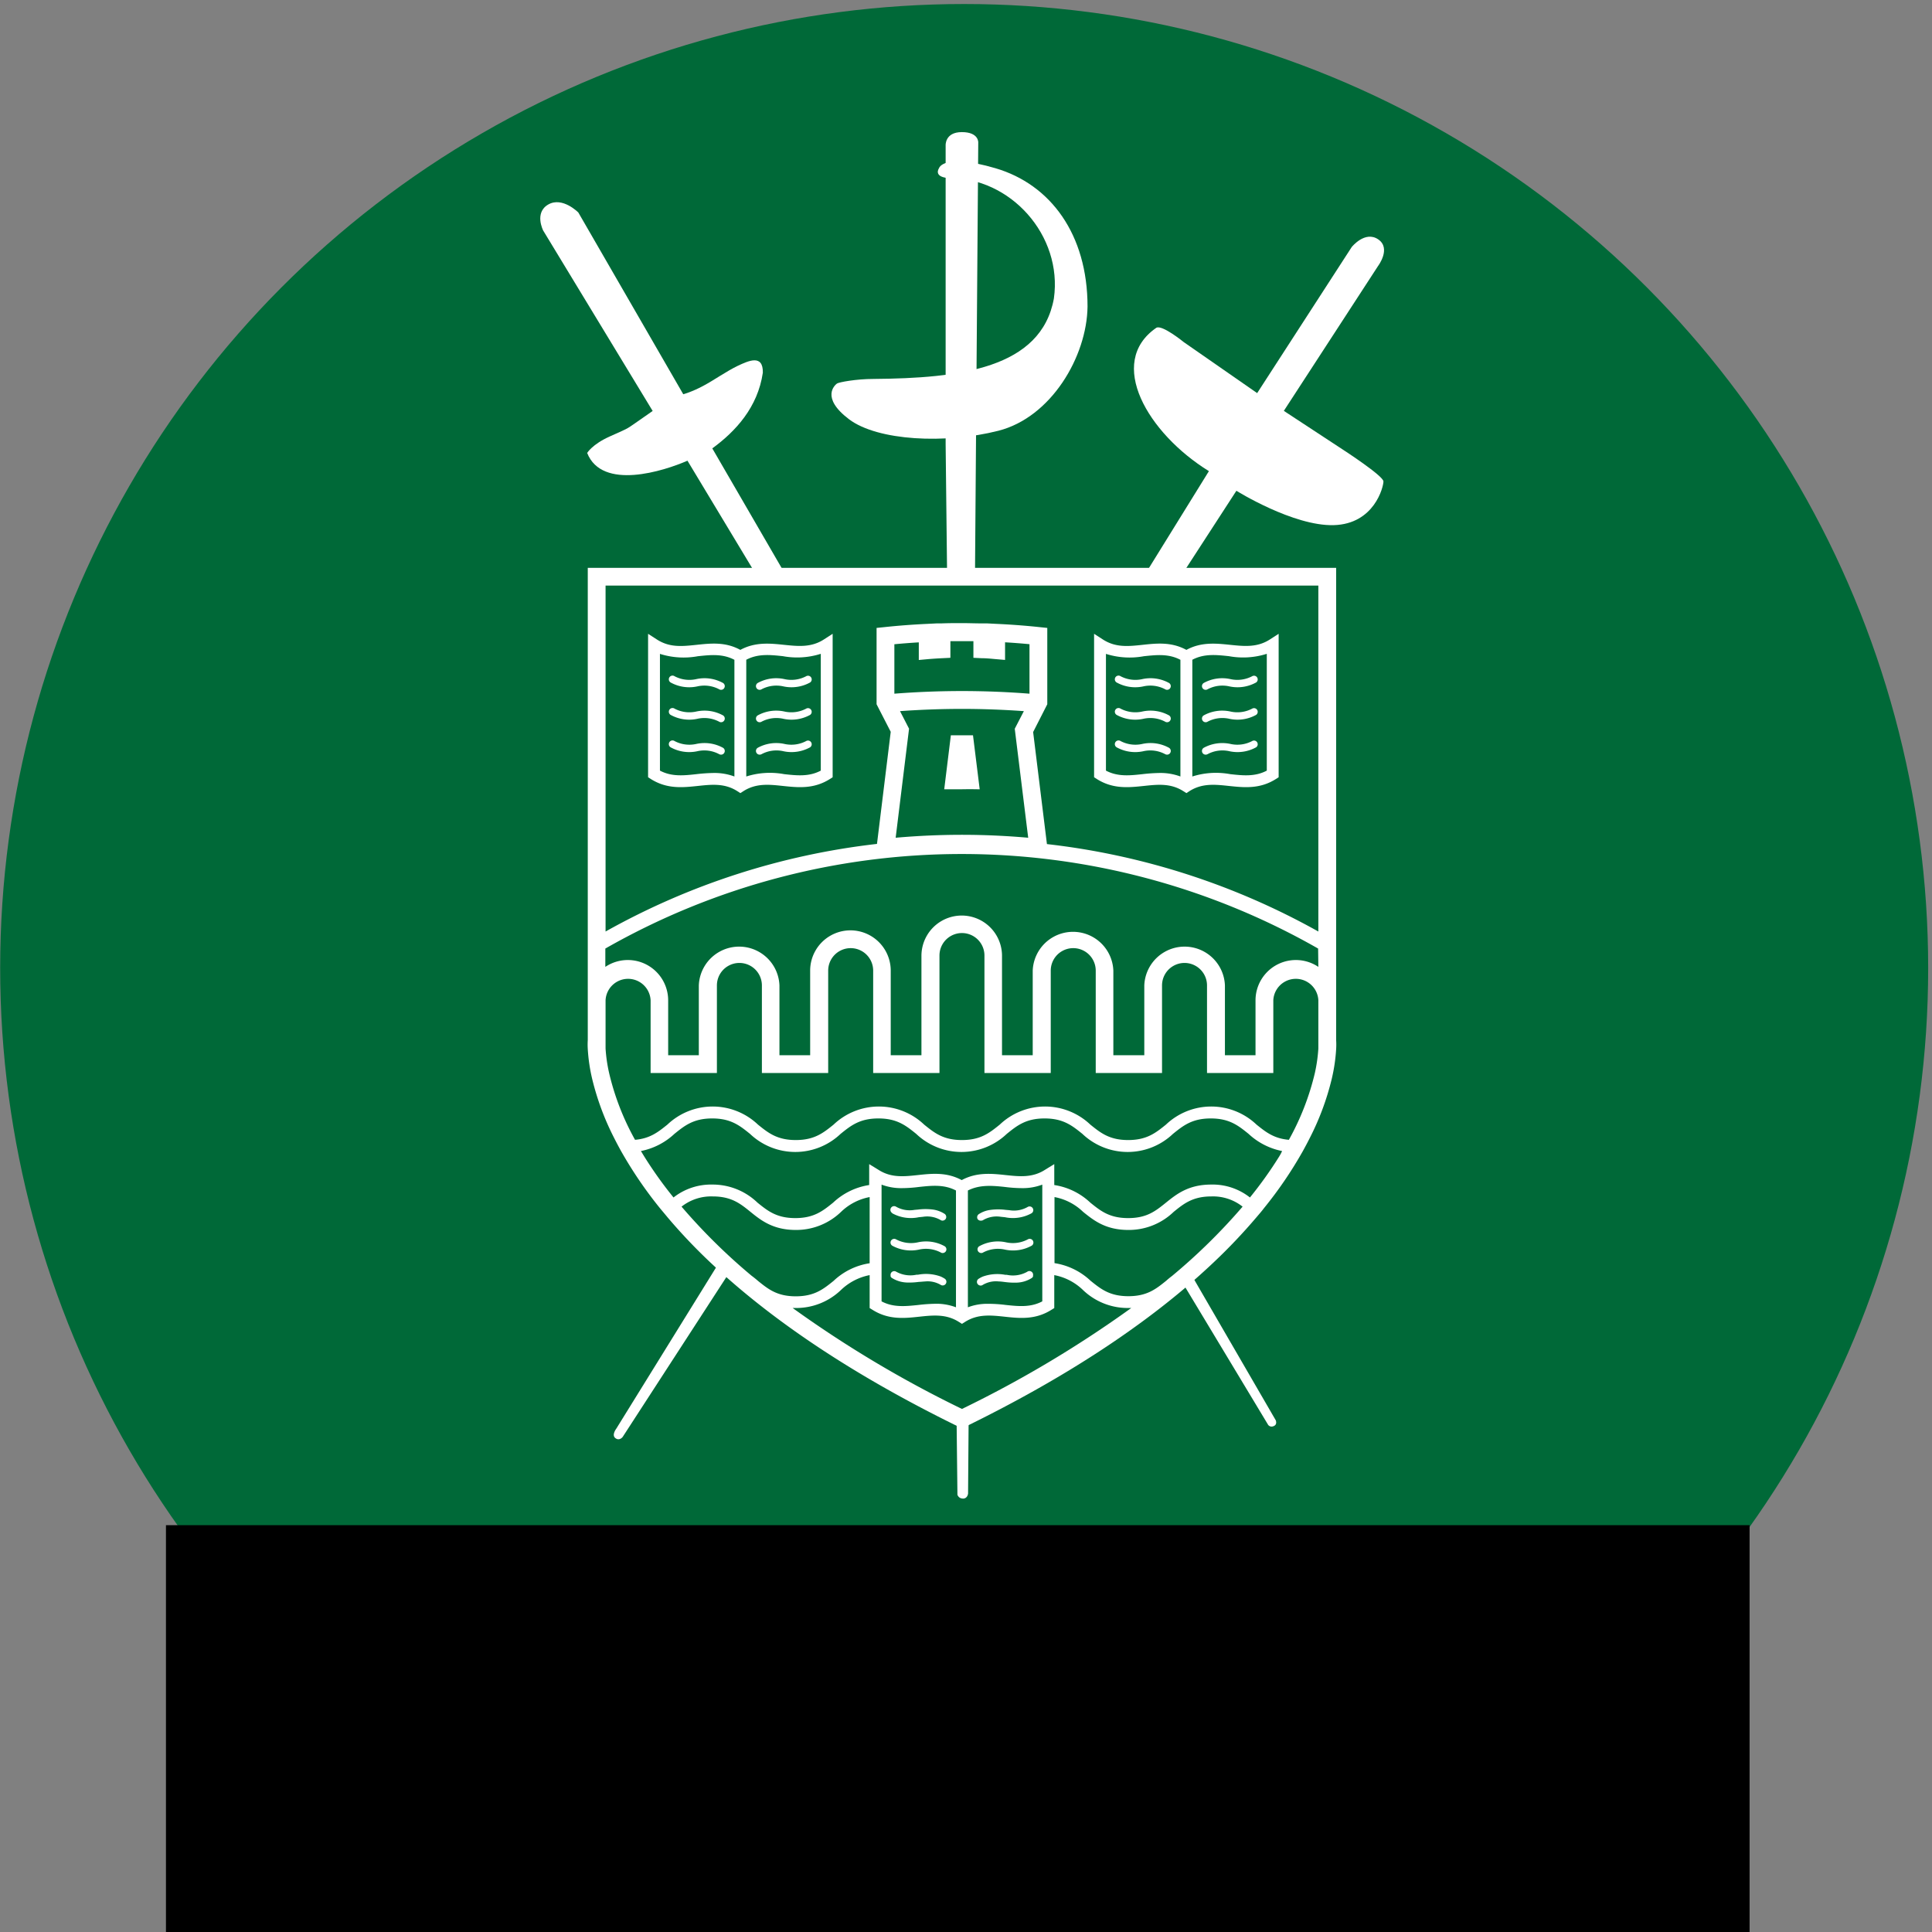 <?xml version="1.0" encoding="UTF-8" standalone="no"?>
<!-- Created with Inkscape (http://www.inkscape.org/) -->

<svg
   xmlns:dc="http://purl.org/dc/elements/1.1/"
   xmlns:cc="http://creativecommons.org/ns#"
   xmlns:rdf="http://www.w3.org/1999/02/22-rdf-syntax-ns#"
   xmlns:svg="http://www.w3.org/2000/svg"
   xmlns="http://www.w3.org/2000/svg"
   xmlns:sodipodi="http://sodipodi.sourceforge.net/DTD/sodipodi-0.dtd"
   xmlns:inkscape="http://www.inkscape.org/namespaces/inkscape"
   version="1.1"
   id="svg869"
   width="329"
   height="329"
   viewBox="0 0 329 329"
   sodipodi:docname="logo.svg"
   inkscape:version="0.92.3 (2405546, 2018-03-11)">
  <rect x="0" y="0" width="329" height="329" fill="#808080" stroke="none"/>
  <defs
     id="defs873" />
  <sodipodi:namedview
     pagecolor="#ffffff"
     bordercolor="#666666"
     borderopacity="1"
     objecttolerance="10"
     gridtolerance="10"
     guidetolerance="10"
     inkscape:pageopacity="0"
     inkscape:pageshadow="2"
     inkscape:window-width="1366"
     inkscape:window-height="705"
     id="namedview871"
     showgrid="false"
     inkscape:zoom="0.28047853"
     inkscape:cx="174.15656"
     inkscape:cy="238.49805"
     inkscape:window-x="0"
     inkscape:window-y="30"
     inkscape:window-maximized="1"
     inkscape:current-layer="svg869" />
  <circle
     style="opacity:1;fill:#006938;fill-opacity:1;stroke:none;stroke-width:13.302;stroke-linejoin:bevel;stroke-miterlimit:4;stroke-dasharray:none;stroke-opacity:1"
     id="path2081-8"
     cx="164.189"
     cy="164.845"
     r="164.16"
     inkscape:export-xdpi="631.58002"
     inkscape:export-ydpi="631.58002" />
  <path
     style="fill:#ffffff;fill-opacity:1;stroke:none;stroke-width:1px;stroke-linecap:butt;stroke-linejoin:miter;stroke-opacity:1"
     d="m 205.864,80.229 c -10.407,-6.432 -17.499,-18.497 -8.971,-24.399 0.947,-0.625 4.682,2.422 4.682,2.422 l 12.507,8.691 16.1,-24.874 c 0,0 2.256,-2.841 4.512,-1.309 2.256,1.532 -0.028,4.54 -0.028,4.54 l -16.042,24.665 10.077,6.615 c 0,0 6.884,4.457 6.884,5.404 0,0.947 -1.559,7.244 -8.453,7.441 -6.894,0.197 -16.588,-5.853 -16.588,-5.853 L 106.041,244.687 c 0,0 -0.532,0.748 -1.241,0.217 -0.709,-0.532 0.158,-1.635 0.158,-1.635 z"
     id="path3130-7"
     inkscape:connector-curvature="0"
     sodipodi:nodetypes="cccccscccssccscc"
     inkscape:export-xdpi="631.58002"
     inkscape:export-ydpi="631.58002" />
  <path
     style="fill:#ffffff;fill-opacity:1;stroke:none;stroke-width:1px;stroke-linecap:butt;stroke-linejoin:miter;stroke-opacity:1"
     d="M 161.032,75.637 V 24.782 c 0,0 -0.158,-2.285 2.757,-2.285 2.915,0 2.797,1.773 2.797,1.773 l -1.733,230.068 c 0,0 -0.079,0.857 -0.857,0.857 -0.778,0 -0.955,-0.66 -0.955,-0.66 z"
     id="path3126-6"
     inkscape:connector-curvature="0"
     inkscape:export-xdpi="631.58002"
     inkscape:export-ydpi="631.58002" />
  <path
     sodipodi:nodetypes="ccccscccccccccccc"
     inkscape:connector-curvature="0"
     id="path3124-9"
     d="m 92.498,39.255 c 0,0 -1.56,-3.036 0.863,-4.429 2.423,-1.393 5.125,1.365 5.125,1.365 l 17.866,30.945 c 0,0 1.442,-0.377 3.392,-1.421 1.95,-1.044 3.885,-2.448 5.913,-3.432 1.792,-0.827 4.303,-2.026 4.247,1.177 -0.861,5.898 -4.631,9.994 -8.607,12.896 l 95.965,165.533 c 0,0 0.236,0.591 -0.217,0.886 -0.679,0.423 -1.083,-0.118 -1.083,-0.118 l -98.893,-164.205 c -4.016,1.756 -14.526,5.128 -17.081,-1.317 0,0 0.851,-1.461 3.825,-2.8 2.974,-1.339 2.797,-1.182 4.392,-2.304 1.595,-1.123 2.935,-2.048 2.935,-2.048 -6.212,-10.245 -12.43,-20.486 -18.645,-30.729 z"
     style="fill:#ffffff;fill-opacity:1;stroke:none;stroke-width:1px;stroke-linecap:butt;stroke-linejoin:miter;stroke-opacity:1"
     inkscape:export-xdpi="631.58002"
     inkscape:export-ydpi="631.58002" />
  <path
     style="fill:#006938;fill-opacity:1;stroke:none;stroke-width:0.98px;stroke-linecap:butt;stroke-linejoin:miter;stroke-opacity:1"
     d="m 101.379,98.108 h 124.928 v 78.815 c 0,0 2.038,33.57 -62.464,64.836 -66.318,-32.662 -62.464,-64.836 -62.464,-64.836 z"
     id="path3256"
     inkscape:connector-curvature="0"
     sodipodi:nodetypes="cccccc"
     inkscape:export-xdpi="631.58002"
     inkscape:export-ydpi="631.58002" />
  <path
     style="fill:#ffffff;fill-opacity:1"
     id="path2275-8"
     d="m 227.532,177.099 v 0 -80.4 h -127.44 v 80.4 0 a 12.49,12.49 0 0 0 0,1.56 29.58,29.58 0 0 0 0.75,5.07 45.48,45.48 0 0 0 3.71,10 c 0.37,0.74 0.78,1.51 1.21,2.29 a 70.73,70.73 0 0 0 6.62,9.72 c 0.42,0.51 0.84,1 1.29,1.55 a 94,94 0 0 0 7.29,7.69 c 0.77,0.72 1.56,1.45 2.38,2.19 9.3,8.31 22.3,17.24 40.47,26.07 18.17,-8.83 31.17,-17.76 40.47,-26.07 0.82,-0.74 1.62,-1.47 2.38,-2.19 a 95.93,95.93 0 0 0 7.3,-7.69 c 0.44,-0.52 0.87,-1 1.28,-1.55 a 69,69 0 0 0 6.62,-9.72 c 0.43,-0.78 0.84,-1.55 1.21,-2.29 a 45.48,45.48 0 0 0 3.71,-10 29.58,29.58 0 0 0 0.75,-5.07 12.56,12.56 0 0 0 0,-1.56 z m -99.54,40.15 a 100.14,100.14 0 0 1 -11.93,-11.77 8.13,8.13 0 0 1 5.3,-1.74 c 3.18,0 4.69,1.21 6.44,2.63 1.75,1.42 3.82,3.08 7.71,3.08 a 11,11 0 0 0 7.71,-3.08 9.57,9.57 0 0 1 4.87,-2.52 v 11.27 a 11.41,11.41 0 0 0 -6.14,3 c -1.75,1.41 -3.26,2.63 -6.44,2.63 -3.18,0 -4.69,-1.22 -6.44,-2.63 -0.34,-0.3 -0.7,-0.59 -1.08,-0.87 z m 35.82,22.68 a 194.31,194.31 0 0 1 -28.83,-17.19 h 0.53 a 11,11 0 0 0 7.71,-3.08 9.73,9.73 0 0 1 4.87,-2.52 v 5.61 l 0.47,0.29 c 2.75,1.74 5.42,1.46 8,1.18 2.34,-0.25 4.56,-0.48 6.71,0.88 l 0.54,0.34 0.54,-0.34 c 2.15,-1.36 4.37,-1.13 6.71,-0.88 2.58,0.28 5.25,0.56 8,-1.18 l 0.47,-0.29 v -5.61 a 9.61,9.61 0 0 1 4.87,2.52 11,11 0 0 0 7.71,3.08 h 0.53 a 194.31,194.31 0 0 1 -28.83,17.19 z m -13.69,-18.31 v -19.89 0 a 9.41,9.41 0 0 0 3.25,0.6 23.92,23.92 0 0 0 3.18,-0.21 c 2.17,-0.23 4.23,-0.44 6.24,0.61 v 19.89 a 9.47,9.47 0 0 0 -3,-0.6 h -0.54 a 28.25,28.25 0 0 0 -2.92,0.21 c -2.15,0.22 -4.21,0.44 -6.21,-0.62 z m 14.7,1 v -19.89 c 2,-1 4.07,-0.84 6.24,-0.61 a 24.07,24.07 0 0 0 3.19,0.21 9.36,9.36 0 0 0 3.24,-0.6 v 0 19.88 c -2,1.06 -4.07,0.84 -6.24,0.61 a 23.39,23.39 0 0 0 -3.46,-0.19 9.18,9.18 0 0 0 -2.97,0.59 z m 34.77,-5.34 c -0.36,0.27 -0.7,0.55 -1,0.82 -1.75,1.41 -3.26,2.63 -6.44,2.63 -3.18,0 -4.69,-1.22 -6.44,-2.63 a 11.49,11.49 0 0 0 -6.14,-3 v -11.25 a 9.53,9.53 0 0 1 4.87,2.52 c 1.79,1.44 3.82,3.08 7.71,3.08 a 11,11 0 0 0 7.71,-3.08 c 1.75,-1.42 3.26,-2.63 6.44,-2.63 a 8.13,8.13 0 0 1 5.3,1.74 100.77,100.77 0 0 1 -12.01,11.8 z m 18.2,-20.27 a 68.57,68.57 0 0 1 -4.94,6.91 10.25,10.25 0 0 0 -6.59,-2.2 c -3.89,0 -5.92,1.64 -7.71,3.08 -1.79,1.44 -3.26,2.63 -6.44,2.63 -3.18,0 -4.69,-1.22 -6.44,-2.63 a 11.41,11.41 0 0 0 -6.14,-3 v -3.56 l -1,0.61 -0.6,0.37 c -2.15,1.37 -4.36,1.13 -6.7,0.88 -2.34,-0.25 -4.9,-0.52 -7.46,0.86 -2.56,-1.38 -5.05,-1.12 -7.46,-0.86 -2.41,0.26 -4.55,0.49 -6.7,-0.88 l -0.6,-0.37 -1,-0.61 v 3.56 a 11.48,11.48 0 0 0 -6.14,3 c -1.75,1.41 -3.26,2.63 -6.44,2.63 -3.18,0 -4.69,-1.22 -6.44,-2.63 a 11,11 0 0 0 -7.71,-3.08 10.33,10.33 0 0 0 -6.59,2.2 70.19,70.19 0 0 1 -4.94,-6.91 c -0.21,-0.34 -0.41,-0.68 -0.61,-1 a 11.61,11.61 0 0 0 5.7,-2.92 c 1.75,-1.41 3.26,-2.63 6.44,-2.63 3.18,0 4.69,1.22 6.44,2.63 a 11.19,11.19 0 0 0 15.42,0 c 1.75,-1.41 3.26,-2.63 6.44,-2.63 3.18,0 4.69,1.22 6.44,2.63 a 11.19,11.19 0 0 0 15.42,0 c 1.75,-1.41 3.26,-2.63 6.44,-2.63 3.18,0 4.69,1.22 6.44,2.63 a 11.19,11.19 0 0 0 15.42,0 c 1.75,-1.41 3.26,-2.63 6.44,-2.63 3.18,0 4.69,1.22 6.44,2.63 a 11.69,11.69 0 0 0 5.7,2.92 c -0.12,0.32 -0.32,0.66 -0.53,1 z m 6.71,-19.91 v 1.46 a 26.88,26.88 0 0 1 -0.6,4.19 44.19,44.19 0 0 1 -4.42,11.35 c -2.56,-0.22 -3.94,-1.33 -5.51,-2.59 a 11.19,11.19 0 0 0 -15.42,0 c -1.75,1.41 -3.26,2.63 -6.44,2.63 -3.18,0 -4.69,-1.22 -6.44,-2.63 a 11.19,11.19 0 0 0 -15.42,0 c -1.75,1.41 -3.26,2.63 -6.44,2.63 -3.18,0 -4.69,-1.22 -6.44,-2.63 a 11.19,11.19 0 0 0 -15.42,0 c -1.75,1.41 -3.26,2.63 -6.44,2.63 -3.18,0 -4.69,-1.22 -6.44,-2.63 a 11.19,11.19 0 0 0 -15.42,0 c -1.57,1.26 -2.95,2.37 -5.51,2.59 a 43.71,43.71 0 0 1 -4.41,-11.35 26.07,26.07 0 0 1 -0.61,-4.2 v -8.22 a 3.84,3.84 0 0 1 7.67,0 v 12.39 h 11.29 v -14.91 a 3.83,3.83 0 0 1 7.66,0 v 14.91 h 11.29 v -17.43 a 3.83,3.83 0 0 1 7.66,0 v 17.43 h 11.29 v -20 a 3.83,3.83 0 0 1 7.66,0 v 20 h 11.29 v -17.43 a 3.83,3.83 0 0 1 7.66,0 v 17.43 h 11.29 v -14.91 a 3.83,3.83 0 0 1 7.66,0 v 14.91 h 11.29 v -12.39 a 3.84,3.84 0 0 1 7.67,0 z m 0,-12.45 a 6.87,6.87 0 0 0 -10.7,5.68 v 9.37 h -5.21 v -11.89 a 6.87,6.87 0 0 0 -13.73,0 v 11.89 h -5.27 v -14.41 a 6.87,6.87 0 0 0 -13.73,0 v 14.41 h -5.23 v -16.93 a 6.86,6.86 0 0 0 -13.72,0 v 16.93 h -5.23 v -14.41 a 6.86,6.86 0 0 0 -13.72,0 v 14.41 h -5.23 v -11.89 a 6.87,6.87 0 0 0 -13.73,0 v 11.89 h -5.22 v -9.37 a 6.87,6.87 0 0 0 -10.7,-5.68 v -3.12 a 122.44,122.44 0 0 1 121.38,0 z m -66.4,-52.41 c 0.73,-0.06 1.48,-0.11 2.3,-0.15 l 1.44,-0.07 v -2.83 c 1.34,0 2.57,0 3.92,0 v 2.83 l 1.44,0.07 c 0.84,0 1.6,0.09 2.31,0.15 l 1.64,0.14 v -3 c 1.38,0.08 2.77,0.19 4.16,0.32 v 8.43 c -3.84,-0.3 -7.7,-0.45 -11.5,-0.45 -3.8,0 -7.66,0.15 -11.51,0.45 v -8.42 c 1.39,-0.13 2.78,-0.24 4.16,-0.32 v 3 z m -4.84,8.86 c 3.52,-0.25 7.06,-0.38 10.55,-0.38 3.49,0 7,0.13 10.54,0.38 l -1.55,3 2.29,18.56 c -3.76,-0.33 -7.54,-0.5 -11.28,-0.5 v 0 c -3.74,0 -7.53,0.17 -11.29,0.5 l 2.28,-18.57 z m 71.24,37.53 a 123,123 0 0 0 -46.22,-14.89 l -2.35,-19.08 2.41,-4.73 v -13 l -1.35,-0.14 c -2.44,-0.26 -4.89,-0.44 -7.29,-0.55 l -1.58,-0.08 v 0 h -0.8 c -1.25,0 -2.39,-0.05 -3.51,-0.05 -1.12,0 -2.29,0 -3.53,0.05 h -0.79 v 0 l -1.59,0.08 c -2.39,0.11 -4.84,0.29 -7.27,0.55 l -1.36,0.14 v 13 l 2.41,4.69 -2.34,19.09 a 123,123 0 0 0 -46.22,14.92 V 99.719 h 121.38 z"
     class="cls-1"
     inkscape:connector-curvature="0"
     inkscape:export-xdpi="631.58002"
     inkscape:export-ydpi="631.58002" />
  <path
     style="fill:#ffffff;fill-opacity:1"
     id="path2277-1"
     d="m 194.782,133.839 c 2.34,-0.25 4.55,-0.49 6.7,0.87 l 0.55,0.35 0.54,-0.35 c 2.15,-1.36 4.36,-1.12 6.7,-0.87 2.58,0.27 5.25,0.56 8,-1.18 l 0.47,-0.3 v -24.43 l -1.55,1 c -2.15,1.36 -4.36,1.12 -6.7,0.88 -2.34,-0.24 -4.91,-0.53 -7.46,0.86 -2.56,-1.39 -5.05,-1.12 -7.47,-0.86 -2.42,0.26 -4.55,0.48 -6.7,-0.88 l -1.55,-1 v 24.43 l 0.47,0.3 c 2.75,1.74 5.42,1.45 8,1.18 z m 8.26,-21.49 c 2,-1.06 4.06,-0.84 6.23,-0.61 a 13.31,13.31 0 0 0 6.45,-0.4 v 19.89 c -2,1.06 -4.06,0.84 -6.23,0.6 a 13.31,13.31 0 0 0 -6.45,0.4 z m -14.71,-1 a 13.31,13.31 0 0 0 6.45,0.4 c 2.17,-0.23 4.23,-0.45 6.23,0.61 v 19.87 a 9.77,9.77 0 0 0 -3.52,-0.6 28.45,28.45 0 0 0 -2.93,0.2 c -2.17,0.24 -4.22,0.46 -6.23,-0.6 z"
     class="cls-1"
     inkscape:connector-curvature="0"
     inkscape:export-xdpi="631.58002"
     inkscape:export-ydpi="631.58002" />
  <path
     style="fill:#ffffff;fill-opacity:1"
     id="path2279-6"
     d="m 190.152,116.219 a 6.53,6.53 0 0 0 4.53,0.67 5.4,5.4 0 0 1 3.72,0.48 0.61,0.61 0 0 0 0.34,0.1 0.62,0.62 0 0 0 0.53,-0.29 0.63,0.63 0 0 0 -0.19,-0.87 6.53,6.53 0 0 0 -4.53,-0.67 5.4,5.4 0 0 1 -3.72,-0.48 0.63,0.63 0 1 0 -0.68,1.06 z"
     class="cls-1"
     inkscape:connector-curvature="0"
     inkscape:export-xdpi="631.58002"
     inkscape:export-ydpi="631.58002" />
  <path
     style="fill:#ffffff;fill-opacity:1"
     id="path2281-8"
     d="m 190.152,121.739 a 6.53,6.53 0 0 0 4.53,0.67 5.4,5.4 0 0 1 3.72,0.48 0.61,0.61 0 0 0 0.34,0.1 0.62,0.62 0 0 0 0.53,-0.29 0.63,0.63 0 0 0 -0.19,-0.87 6.53,6.53 0 0 0 -4.53,-0.67 5.4,5.4 0 0 1 -3.72,-0.48 0.63,0.63 0 1 0 -0.68,1.06 z"
     class="cls-1"
     inkscape:connector-curvature="0"
     inkscape:export-xdpi="631.58002"
     inkscape:export-ydpi="631.58002" />
  <path
     style="fill:#ffffff;fill-opacity:1"
     id="path2283-5"
     d="m 194.682,127.929 a 5.35,5.35 0 0 1 3.72,0.49 0.69,0.69 0 0 0 0.34,0.09 0.62,0.62 0 0 0 0.53,-0.29 0.63,0.63 0 0 0 -0.19,-0.87 6.53,6.53 0 0 0 -4.53,-0.67 5.4,5.4 0 0 1 -3.72,-0.48 0.63,0.63 0 1 0 -0.68,1.06 6.53,6.53 0 0 0 4.53,0.67 z"
     class="cls-1"
     inkscape:connector-curvature="0"
     inkscape:export-xdpi="631.58002"
     inkscape:export-ydpi="631.58002" />
  <path
     style="fill:#ffffff;fill-opacity:1"
     id="path2285-2"
     d="m 209.372,127.929 a 6.53,6.53 0 0 0 4.53,-0.67 0.63,0.63 0 0 0 -0.68,-1.06 5.4,5.4 0 0 1 -3.72,0.48 6.58,6.58 0 0 0 -4.53,0.67 0.63,0.63 0 0 0 -0.19,0.87 0.62,0.62 0 0 0 0.53,0.29 0.69,0.69 0 0 0 0.34,-0.09 5.35,5.35 0 0 1 3.72,-0.49 z"
     class="cls-1"
     inkscape:connector-curvature="0"
     inkscape:export-xdpi="631.58002"
     inkscape:export-ydpi="631.58002" />
  <path
     style="fill:#ffffff;fill-opacity:1"
     id="path2287-1"
     d="m 205.312,122.989 a 0.61,0.61 0 0 0 0.34,-0.1 5.4,5.4 0 0 1 3.72,-0.48 6.53,6.53 0 0 0 4.53,-0.67 0.63,0.63 0 0 0 -0.68,-1.06 5.4,5.4 0 0 1 -3.72,0.48 6.53,6.53 0 0 0 -4.53,0.67 0.63,0.63 0 0 0 -0.19,0.87 0.62,0.62 0 0 0 0.53,0.29 z"
     class="cls-1"
     inkscape:connector-curvature="0"
     inkscape:export-xdpi="631.58002"
     inkscape:export-ydpi="631.58002" />
  <path
     style="fill:#ffffff;fill-opacity:1"
     id="path2289-9"
     d="m 205.312,117.469 a 0.61,0.61 0 0 0 0.34,-0.1 5.4,5.4 0 0 1 3.72,-0.48 6.53,6.53 0 0 0 4.53,-0.67 0.63,0.63 0 0 0 -0.68,-1.06 5.4,5.4 0 0 1 -3.72,0.48 6.53,6.53 0 0 0 -4.53,0.67 0.63,0.63 0 0 0 -0.19,0.87 0.62,0.62 0 0 0 0.53,0.29 z"
     class="cls-1"
     inkscape:connector-curvature="0"
     inkscape:export-xdpi="631.58002"
     inkscape:export-ydpi="631.58002" />
  <path
     style="fill:#ffffff;fill-opacity:1"
     id="path2291-9"
     d="m 118.832,133.839 c 2.34,-0.25 4.55,-0.49 6.7,0.87 l 0.54,0.35 0.55,-0.35 c 2.15,-1.36 4.36,-1.12 6.7,-0.87 2.58,0.27 5.25,0.56 8,-1.18 l 0.47,-0.3 v -24.43 l -1.55,1 c -2.15,1.36 -4.37,1.12 -6.71,0.88 -2.34,-0.24 -4.9,-0.53 -7.46,0.86 -2.55,-1.39 -5,-1.12 -7.46,-0.86 -2.46,0.26 -4.55,0.48 -6.7,-0.88 l -1.55,-1 v 24.43 l 0.47,0.3 c 2.76,1.74 5.42,1.45 8,1.18 z m 8.25,-21.49 c 2,-1.06 4.07,-0.84 6.24,-0.61 a 13.32,13.32 0 0 0 6.45,-0.4 v 19.89 c -2,1.06 -4.06,0.84 -6.24,0.6 a 13.32,13.32 0 0 0 -6.45,0.4 z m -14.7,-1 a 13.31,13.31 0 0 0 6.45,0.4 c 2.17,-0.23 4.23,-0.45 6.23,0.61 v 19.87 a 9.77,9.77 0 0 0 -3.52,-0.6 28.45,28.45 0 0 0 -2.93,0.2 c -2.17,0.24 -4.23,0.46 -6.23,-0.6 z"
     class="cls-1"
     inkscape:connector-curvature="0"
     inkscape:export-xdpi="631.58002"
     inkscape:export-ydpi="631.58002" />
  <path
     style="fill:#ffffff;fill-opacity:1"
     id="path2293-6"
     d="m 114.202,116.219 a 6.53,6.53 0 0 0 4.53,0.67 5.4,5.4 0 0 1 3.72,0.48 0.61,0.61 0 0 0 0.34,0.1 0.62,0.62 0 0 0 0.53,-0.29 0.63,0.63 0 0 0 -0.19,-0.87 6.53,6.53 0 0 0 -4.53,-0.67 5.4,5.4 0 0 1 -3.72,-0.48 0.63,0.63 0 1 0 -0.68,1.06 z"
     class="cls-1"
     inkscape:connector-curvature="0"
     inkscape:export-xdpi="631.58002"
     inkscape:export-ydpi="631.58002" />
  <path
     style="fill:#ffffff;fill-opacity:1"
     id="path2295-0"
     d="m 114.202,121.739 a 6.53,6.53 0 0 0 4.53,0.67 5.4,5.4 0 0 1 3.72,0.48 0.61,0.61 0 0 0 0.34,0.1 0.62,0.62 0 0 0 0.53,-0.29 0.63,0.63 0 0 0 -0.19,-0.87 6.53,6.53 0 0 0 -4.53,-0.67 5.4,5.4 0 0 1 -3.72,-0.48 0.63,0.63 0 1 0 -0.68,1.06 z"
     class="cls-1"
     inkscape:connector-curvature="0"
     inkscape:export-xdpi="631.58002"
     inkscape:export-ydpi="631.58002" />
  <path
     style="fill:#ffffff;fill-opacity:1"
     id="path2297-6"
     d="m 118.732,127.929 a 5.35,5.35 0 0 1 3.72,0.49 0.69,0.69 0 0 0 0.34,0.09 0.62,0.62 0 0 0 0.53,-0.29 0.63,0.63 0 0 0 -0.19,-0.87 6.53,6.53 0 0 0 -4.53,-0.67 5.4,5.4 0 0 1 -3.72,-0.48 0.63,0.63 0 1 0 -0.68,1.06 6.53,6.53 0 0 0 4.53,0.67 z"
     class="cls-1"
     inkscape:connector-curvature="0"
     inkscape:export-xdpi="631.58002"
     inkscape:export-ydpi="631.58002" />
  <path
     style="fill:#ffffff;fill-opacity:1"
     id="path2299-4"
     d="m 133.422,127.929 a 6.53,6.53 0 0 0 4.53,-0.67 0.63,0.63 0 0 0 -0.68,-1.06 5.4,5.4 0 0 1 -3.72,0.48 6.53,6.53 0 0 0 -4.53,0.67 0.63,0.63 0 0 0 -0.19,0.87 0.62,0.62 0 0 0 0.53,0.29 0.69,0.69 0 0 0 0.34,-0.09 5.35,5.35 0 0 1 3.72,-0.49 z"
     class="cls-1"
     inkscape:connector-curvature="0"
     inkscape:export-xdpi="631.58002"
     inkscape:export-ydpi="631.58002" />
  <path
     style="fill:#ffffff;fill-opacity:1"
     id="path2301-9"
     d="m 129.362,122.989 a 0.61,0.61 0 0 0 0.34,-0.1 5.4,5.4 0 0 1 3.72,-0.48 6.53,6.53 0 0 0 4.53,-0.67 0.63,0.63 0 0 0 -0.68,-1.06 5.4,5.4 0 0 1 -3.72,0.48 6.53,6.53 0 0 0 -4.53,0.67 0.63,0.63 0 0 0 -0.19,0.87 0.62,0.62 0 0 0 0.53,0.29 z"
     class="cls-1"
     inkscape:connector-curvature="0"
     inkscape:export-xdpi="631.58002"
     inkscape:export-ydpi="631.58002" />
  <path
     style="fill:#ffffff;fill-opacity:1"
     id="path2303-9"
     d="m 129.362,117.469 a 0.61,0.61 0 0 0 0.34,-0.1 5.4,5.4 0 0 1 3.72,-0.48 6.53,6.53 0 0 0 4.53,-0.67 0.63,0.63 0 0 0 -0.68,-1.06 5.4,5.4 0 0 1 -3.72,0.48 6.53,6.53 0 0 0 -4.53,0.67 0.63,0.63 0 0 0 -0.19,0.87 0.62,0.62 0 0 0 0.53,0.29 z"
     class="cls-1"
     inkscape:connector-curvature="0"
     inkscape:export-xdpi="631.58002"
     inkscape:export-ydpi="631.58002" />
  <path
     style="fill:#ffffff;fill-opacity:1"
     id="path2305-0"
     d="m 166.832,134.409 -1.14,-9.2 h -1.9 -1.87 l -1.13,9.2 c 0.89,0 1.78,0 2.68,0 1.12,-0.04 2.24,-0.02 3.36,0 z"
     class="cls-1"
     inkscape:connector-curvature="0"
     inkscape:export-xdpi="631.58002"
     inkscape:export-ydpi="631.58002" />
  <path
     style="fill:#ffffff;fill-opacity:1"
     id="path2307-8"
     d="m 151.942,206.609 a 6.58,6.58 0 0 0 4.53,0.67 l 0.7,-0.07 a 4.55,4.55 0 0 1 3,0.55 0.58,0.58 0 0 0 0.33,0.1 0.66,0.66 0 0 0 0.54,-0.29 0.64,0.64 0 0 0 -0.2,-0.87 5,5 0 0 0 -1.94,-0.72 10.14,10.14 0 0 0 -2.59,0 l -0.58,0.05 a 4.69,4.69 0 0 1 -3.14,-0.54 0.631,0.631 0 0 0 -0.67,1.07 z"
     class="cls-1"
     inkscape:connector-curvature="0"
     inkscape:export-xdpi="631.58002"
     inkscape:export-ydpi="631.58002" />
  <path
     style="fill:#ffffff;fill-opacity:1"
     id="path2309-9"
     d="m 151.942,212.129 a 6.58,6.58 0 0 0 4.53,0.67 5.4,5.4 0 0 1 3.72,0.48 0.58,0.58 0 0 0 0.33,0.1 0.66,0.66 0 0 0 0.54,-0.29 0.62,0.62 0 0 0 -0.2,-0.87 6.52,6.52 0 0 0 -4.53,-0.67 5.4,5.4 0 0 1 -3.72,-0.49 0.631,0.631 0 0 0 -0.67,1.07 z"
     class="cls-1"
     inkscape:connector-curvature="0"
     inkscape:export-xdpi="631.58002"
     inkscape:export-ydpi="631.58002" />
  <path
     style="fill:#ffffff;fill-opacity:1"
     id="path2311-3"
     d="m 157.532,218.219 a 4.37,4.37 0 0 1 2.66,0.58 0.58,0.58 0 0 0 0.33,0.1 0.64,0.64 0 0 0 0.54,-0.29 0.62,0.62 0 0 0 -0.2,-0.87 4.83,4.83 0 0 0 -0.67,-0.36 7.3,7.3 0 0 0 -3.86,-0.31 h -0.25 a 5,5 0 0 1 -3.47,-0.51 0.63,0.63 0 0 0 -0.87,0.2 0.63,0.63 0 0 0 -0.08,0.44 0.43,0.43 0 0 0 0,0.16 0.54,0.54 0 0 0 0.23,0.27 5.11,5.11 0 0 0 2.53,0.77 11.91,11.91 0 0 0 2,-0.1 c 0.41,-0.02 0.76,-0.06 1.11,-0.08 z"
     class="cls-1"
     inkscape:connector-curvature="0"
     inkscape:export-xdpi="631.58002"
     inkscape:export-ydpi="631.58002" />
  <path
     style="fill:#ffffff;fill-opacity:1"
     id="path2313-1"
     d="m 170.092,218.219 c 0.35,0 0.7,0.06 1.06,0.1 a 12,12 0 0 0 2,0.1 5.08,5.08 0 0 0 2.52,-0.77 0.62,0.62 0 0 0 0.24,-0.27 0.75,0.75 0 0 0 0,-0.16 0.63,0.63 0 0 0 -1,-0.64 5,5 0 0 1 -3.47,0.51 h -0.25 a 7.3,7.3 0 0 0 -3.86,0.31 4.83,4.83 0 0 0 -0.67,0.36 0.62,0.62 0 0 0 -0.2,0.87 0.64,0.64 0 0 0 0.54,0.29 0.58,0.58 0 0 0 0.33,-0.1 4.39,4.39 0 0 1 2.76,-0.6 z"
     class="cls-1"
     inkscape:connector-curvature="0"
     inkscape:export-xdpi="631.58002"
     inkscape:export-ydpi="631.58002" />
  <path
     style="fill:#ffffff;fill-opacity:1"
     id="path2315-4"
     d="m 167.102,213.379 a 0.58,0.58 0 0 0 0.33,-0.1 5.4,5.4 0 0 1 3.72,-0.48 6.58,6.58 0 0 0 4.53,-0.67 0.63,0.63 0 0 0 0.2,-0.87 0.63,0.63 0 0 0 -0.87,-0.2 5.4,5.4 0 0 1 -3.72,0.49 6.53,6.53 0 0 0 -4.53,0.67 0.62,0.62 0 0 0 -0.2,0.87 0.66,0.66 0 0 0 0.54,0.29 z"
     class="cls-1"
     inkscape:connector-curvature="0"
     inkscape:export-xdpi="631.58002"
     inkscape:export-ydpi="631.58002" />
  <path
     style="fill:#ffffff;fill-opacity:1"
     id="path2317-8"
     d="m 167.102,207.859 a 0.58,0.58 0 0 0 0.33,-0.1 4.56,4.56 0 0 1 3,-0.55 l 0.7,0.07 a 6.58,6.58 0 0 0 4.53,-0.67 0.63,0.63 0 0 0 0.2,-0.87 0.63,0.63 0 0 0 -0.87,-0.2 4.68,4.68 0 0 1 -3.13,0.54 l -0.59,-0.05 a 10.06,10.06 0 0 0 -2.58,0 4.7,4.7 0 0 0 -2,0.72 0.64,0.64 0 0 0 -0.2,0.87 0.66,0.66 0 0 0 0.61,0.24 z"
     class="cls-1"
     inkscape:connector-curvature="0"
     inkscape:export-xdpi="631.58002"
     inkscape:export-ydpi="631.58002" />
  <path
     style="fill:#ffffff;fill-opacity:1;stroke:none;stroke-width:1px;stroke-linecap:butt;stroke-linejoin:miter;stroke-opacity:1"
     d="m 179.468,50.82 c 1.511,-10.707 -7.382,-20.683 -18.061,-20.503 -2.511,-0.247 -1.507,-1.664 -1.507,-1.664 0,0 0.662,-2.626 9.602,-0.01 9.389,2.747 15.695,11.253 15.695,23.565 -0.111,8.523 -6.202,18.86 -15.183,21.145 -8.981,2.285 -20.562,1.733 -25.447,-1.97 -4.885,-3.703 -2.364,-5.83 -2.048,-6.066 0.315,-0.236 3.309,-0.788 6.224,-0.788 14.648,-0.116 28.558,-1.76 30.726,-13.708 z"
     id="path3128-7"
     inkscape:connector-curvature="0"
     sodipodi:nodetypes="cccscssccc"
     inkscape:export-xdpi="631.58002"
     inkscape:export-ydpi="631.58002" />
  <flowRoot
     xml:space="preserve"
     id="flowRoot3132-3"
     style="font-style:normal;font-variant:normal;font-weight:normal;font-stretch:normal;font-size:21.333px;line-height:1.25;font-family:Calibri;-inkscape-font-specification:Calibri;font-variant-ligatures:normal;font-variant-caps:normal;font-variant-numeric:normal;font-feature-settings:normal;text-align:center;letter-spacing:0px;word-spacing:0px;writing-mode:lr-tb;text-anchor:middle;fill:#000000;fill-opacity:1;stroke:none"
     transform="matrix(0.815,0,0,0.815,-24.647,51.687)"
     inkscape:export-xdpi="631.58002"
     inkscape:export-ydpi="631.58002"><flowRegion
       id="flowRegion3134-7"
       style="font-style:normal;font-variant:normal;font-weight:normal;font-stretch:normal;font-family:Calibri;-inkscape-font-specification:Calibri;text-align:center;text-anchor:middle"><rect
         id="rect3136-1"
         width="330.891"
         height="109.036"
         x="64.918"
         y="255.259"
         style="font-style:normal;font-variant:normal;font-weight:normal;font-stretch:normal;font-family:Calibri;-inkscape-font-specification:Calibri;text-align:center;text-anchor:middle" /></flowRegion><flowPara
       id="flowPara3138-2"
       style="font-weight:bold;fill:#ffffff;fill-opacity:1">UNIVERSITY OF STIRLING</flowPara><flowPara
       id="flowPara3140-2"
       style="font-weight:bold;fill:#ffffff;fill-opacity:1">FENCING CLUB</flowPara></flowRoot></svg>
